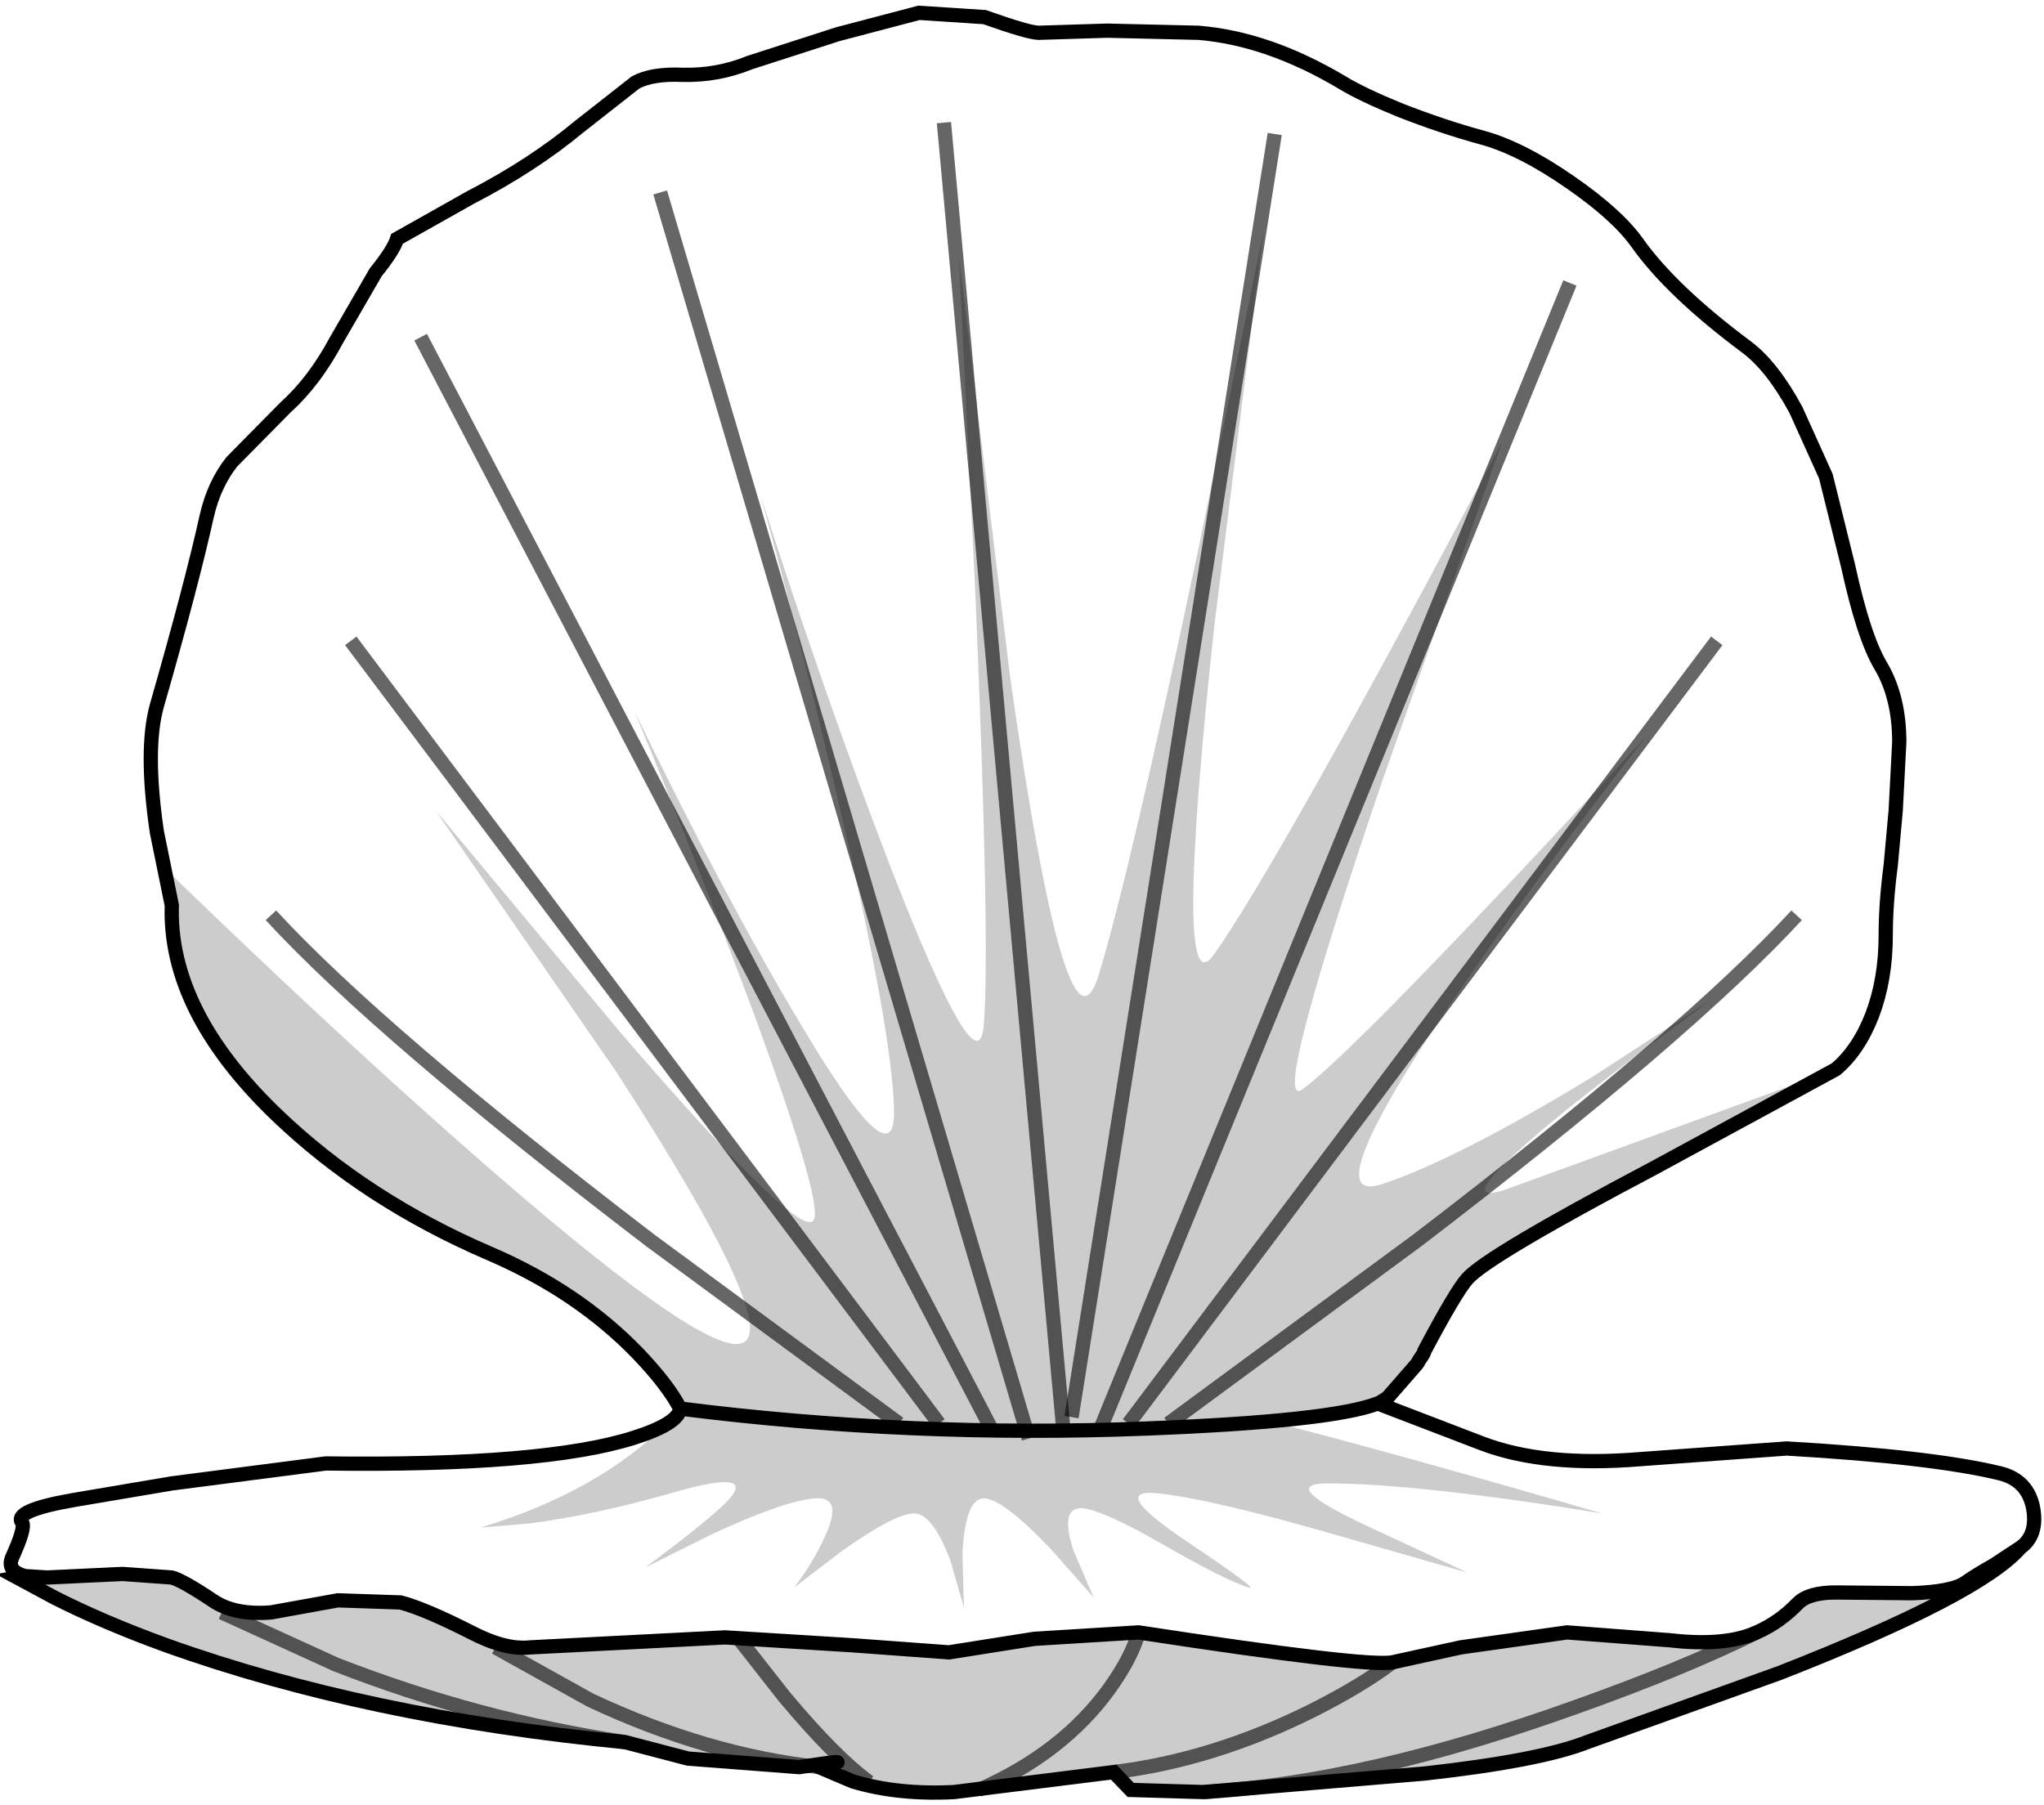 <?xml version="1.0" encoding="UTF-8" standalone="no"?>
<svg xmlns:xlink="http://www.w3.org/1999/xlink" height="126.6px" width="143.35px" xmlns="http://www.w3.org/2000/svg">
  <g transform="matrix(1.0, 0.0, 0.0, 1.0, 71.7, 63.35)">
    <path d="M-69.95 47.2 Q-71.25 46.85 -70.85 45.9 -69.9 43.8 -70.15 43.45 -70.8 42.6 -66.45 41.85 L-59.65 40.7 -48.85 39.3 Q-33.55 39.5 -27.25 37.5 -24.1 36.5 -24.0 35.45 -24.85 33.8 -26.95 31.6 -31.15 27.25 -37.3 24.6 -46.05 20.85 -52.3 14.85 -59.9 7.55 -59.65 0.15 L-60.7 -5.0 Q-61.55 -10.8 -60.7 -13.85 -58.25 -22.4 -57.2 -27.15 -56.7 -29.35 -55.45 -30.95 L-51.65 -34.8 Q-49.65 -36.6 -48.1 -39.5 L-45.35 -44.25 Q-44.1 -45.8 -43.85 -46.6 L-38.7 -49.5 Q-34.35 -51.75 -31.1 -54.45 L-27.15 -57.55 Q-26.0 -58.2 -23.8 -58.1 -21.35 -58.05 -19.15 -58.95 L-12.95 -60.95 -7.25 -62.45 -2.65 -62.15 Q0.45 -61.05 1.15 -61.05 L5.95 -61.2 12.35 -61.05 Q17.25 -60.65 22.45 -57.55 23.85 -56.7 26.55 -55.6 29.5 -54.45 32.25 -53.7 35.0 -52.95 38.45 -50.55 41.7 -48.3 43.1 -46.35 45.5 -42.95 50.8 -39.0 52.6 -37.65 54.25 -34.6 L56.35 -29.95 57.9 -23.7 Q59.0 -18.65 60.2 -16.65 61.5 -14.45 61.5 -11.3 L61.25 -6.5 60.9 -2.65 Q60.55 0.0 60.55 2.25 60.55 5.35 59.6 7.85 58.65 10.3 57.05 11.65 L44.25 18.6 Q32.6 24.75 31.2 26.35 30.4 27.25 28.2 31.4 L28.15 31.55 28.1 31.65 27.8 32.1 27.75 32.2 27.65 32.35 25.6 34.7 24.95 35.1 32.25 37.9 Q36.6 39.55 43.3 39.0 L53.6 38.25 Q63.9 38.85 68.6 40.0 70.55 40.5 70.9 42.5 71.2 44.35 70.0 45.2 L68.1 46.45 Q66.85 47.15 66.15 47.65 65.25 48.3 62.4 48.4 L57.05 48.35 Q55.15 48.35 54.4 49.1 53.1 50.45 51.5 51.15 49.3 52.15 45.4 51.7 L38.2 51.15 30.75 52.2 25.95 53.25 Q24.15 53.6 8.15 51.15 L0.85 51.6 -5.15 52.55 -11.95 52.05 -20.85 51.5 -34.5 52.2 Q-36.25 52.4 -38.65 51.15 -41.9 49.5 -43.6 49.05 L-48.0 48.9 -52.7 49.75 Q-55.3 49.95 -56.8 48.9 -58.9 47.5 -59.65 47.3 L-63.1 47.05 -68.4 47.3 -69.95 47.2 M-24.0 35.45 Q-7.8 37.5 8.7 36.85 21.6 36.35 24.9 35.1 L24.95 35.1 24.9 35.1 Q21.6 36.35 8.7 36.85 -7.8 37.5 -24.0 35.45" fill="#ffffff" fill-opacity="0.0" fill-rule="evenodd" stroke="none"/>
    <path d="M70.0 45.2 Q67.15 48.5 53.1 54.0 L39.6 58.85 Q36.3 60.15 28.2 61.05 L12.7 62.35 7.6 62.2 6.4 60.95 -4.8 62.35 Q-8.75 62.55 -11.9 61.6 L-14.25 60.6 Q-11.1 59.9 -15.65 60.6 L-23.45 60.0 -27.85 58.85 Q-45.95 57.1 -60.05 52.05 -64.45 50.45 -67.9 48.7 L-70.5 47.3 -69.95 47.2 -68.4 47.3 -63.1 47.05 -59.65 47.3 Q-58.9 47.5 -56.8 48.9 -55.3 49.95 -52.7 49.75 L-48.0 48.9 -43.6 49.05 Q-41.9 49.5 -38.65 51.15 -36.25 52.4 -34.5 52.2 L-20.85 51.5 -11.95 52.05 -5.15 52.55 0.85 51.6 8.15 51.15 Q24.15 53.6 25.95 53.25 L30.75 52.2 38.2 51.15 45.4 51.7 Q49.3 52.15 51.5 51.15 53.1 50.45 54.4 49.1 55.15 48.35 57.05 48.35 L62.4 48.4 Q65.25 48.3 66.15 47.65 66.85 47.15 68.1 46.45 L70.0 45.2" fill="#000000" fill-opacity="0.2" fill-rule="evenodd" stroke="none"/>
    <path d="M-69.95 47.2 Q-71.25 46.85 -70.85 45.9 -69.9 43.8 -70.15 43.45 -70.8 42.6 -66.45 41.85 L-59.65 40.7 -48.85 39.3 Q-33.55 39.5 -27.25 37.5 -24.1 36.5 -24.0 35.45 -24.85 33.8 -26.95 31.6 -31.15 27.25 -37.3 24.6 -46.05 20.85 -52.3 14.85 -59.9 7.55 -59.65 0.15 L-60.7 -5.0 Q-61.55 -10.8 -60.7 -13.85 -58.25 -22.4 -57.2 -27.15 -56.7 -29.35 -55.45 -30.95 L-51.65 -34.8 Q-49.65 -36.6 -48.1 -39.5 L-45.35 -44.25 Q-44.1 -45.8 -43.85 -46.6 L-38.7 -49.5 Q-34.35 -51.75 -31.1 -54.45 L-27.15 -57.55 Q-26.0 -58.2 -23.8 -58.1 -21.35 -58.05 -19.15 -58.95 L-12.95 -60.95 -7.25 -62.45 -2.65 -62.15 Q0.45 -61.05 1.15 -61.05 L5.95 -61.2 12.35 -61.05 Q17.25 -60.65 22.45 -57.55 23.85 -56.7 26.55 -55.6 29.5 -54.45 32.25 -53.7 35.0 -52.95 38.45 -50.55 41.7 -48.3 43.1 -46.35 45.5 -42.95 50.8 -39.0 52.6 -37.65 54.25 -34.6 L56.35 -29.95 57.9 -23.7 Q59.0 -18.65 60.2 -16.65 61.5 -14.45 61.5 -11.3 L61.25 -6.5 60.9 -2.65 Q60.55 0.0 60.55 2.25 60.55 5.35 59.6 7.85 58.65 10.3 57.05 11.65 L44.25 18.6 Q32.6 24.75 31.2 26.35 30.4 27.25 28.2 31.4 L28.15 31.55 28.1 31.65 27.8 32.1 27.75 32.2 27.65 32.35 25.6 34.7 24.95 35.1 32.25 37.9 Q36.6 39.55 43.3 39.0 L53.6 38.25 Q63.9 38.85 68.6 40.0 70.55 40.5 70.9 42.5 71.2 44.35 70.0 45.2 67.15 48.5 53.1 54.0 L39.6 58.85 Q36.3 60.15 28.2 61.05 L12.7 62.35 7.6 62.2 6.4 60.95 -4.8 62.35 Q-8.75 62.55 -11.9 61.6 L-14.25 60.6 Q-11.1 59.9 -15.65 60.6 L-23.45 60.0 -27.85 58.85 Q-45.95 57.1 -60.05 52.05 -64.45 50.45 -67.9 48.7 L-70.5 47.3 -69.95 47.2 -68.4 47.3 -63.1 47.05 -59.65 47.3 Q-58.9 47.5 -56.8 48.9 -55.3 49.95 -52.7 49.75 L-48.0 48.9 -43.6 49.05 Q-41.9 49.5 -38.65 51.15 -36.25 52.4 -34.5 52.2 L-20.85 51.5 -11.95 52.05 -5.15 52.55 0.85 51.6 8.15 51.15 Q24.15 53.6 25.95 53.25 L30.75 52.2 38.2 51.15 45.4 51.7 Q49.3 52.15 51.5 51.15 53.1 50.45 54.4 49.1 55.15 48.35 57.05 48.35 L62.4 48.4 Q65.25 48.3 66.15 47.65 66.85 47.15 68.1 46.45 L70.0 45.2 M24.95 35.1 L24.9 35.1 Q21.6 36.35 8.7 36.85 -7.8 37.5 -24.0 35.45" fill="none" stroke="#000000" stroke-linecap="butt" stroke-linejoin="miter-clip" stroke-miterlimit="4.0" stroke-width="1.0"/>
    <path d="M33.65 -32.35 L25.25 -8.6 Q17.3 14.8 19.65 13.05 23.5 10.25 43.8 -11.75 37.1 -3.2 31.4 5.05 20.05 21.45 25.25 19.7 30.5 17.95 39.95 12.2 L48.35 6.75 Q42.95 10.7 38.4 14.3 29.4 21.6 34.0 20.05 L57.05 11.65 44.25 18.6 Q32.6 24.75 31.2 26.35 30.4 27.25 28.2 31.4 26.5 34.5 24.9 35.1 22.9 35.85 17.35 36.35 24.95 38.25 40.65 42.8 27.7 40.7 21.4 40.7 17.65 40.7 24.75 43.95 L31.2 46.95 21.95 44.3 Q13.3 41.8 9.55 41.4 5.9 41.0 11.65 44.85 16.8 48.3 15.85 48.0 14.25 47.5 9.8 44.95 5.8 42.65 4.3 42.45 2.55 42.25 3.6 45.45 L5.0 48.7 1.95 45.25 Q-1.4 41.75 -2.7 41.75 -4.0 41.75 -4.2 45.6 L-4.1 49.4 -5.05 46.1 Q-6.3 42.8 -7.6 42.8 -8.9 42.8 -12.6 45.4 L-16.0 48.0 Q-14.75 46.35 -14.0 44.75 -12.4 41.55 -14.6 41.75 -16.8 41.95 -21.85 44.3 L-26.45 46.6 Q-21.2 42.7 -20.35 41.55 -19.05 39.75 -24.7 41.4 -29.95 42.9 -34.5 43.5 L-38.0 43.8 Q-29.75 41.3 -24.9 36.45 L-24.0 35.45 Q-24.85 33.8 -26.95 31.6 -31.15 27.25 -37.3 24.6 -46.05 20.85 -52.3 14.85 -59.9 7.55 -59.65 0.15 L-60.3 -2.6 Q-48.85 8.5 -39.5 16.75 -22.8 31.5 -19.8 30.9 -16.55 30.25 -28.5 11.8 L-41.15 -6.5 -28.25 9.0 Q-15.25 24.1 -14.6 22.15 -14.1 20.7 -18.7 8.1 -22.3 -1.6 -27.2 -13.45 -20.8 -0.25 -15.6 8.4 -8.85 19.8 -9.0 14.45 -9.15 8.95 -12.7 -6.25 -15.3 -17.5 -18.35 -28.55 -13.8 -14.35 -9.25 -2.55 -3.05 13.4 -2.7 8.5 -2.25 2.85 -3.3 -21.8 L-4.45 -45.3 -0.85 -15.8 Q3.15 12.25 5.35 5.05 7.55 -2.15 12.45 -25.35 L16.9 -47.05 13.45 -19.35 Q10.55 7.55 13.4 3.65 17.9 -2.65 33.65 -32.35" fill="#000000" fill-opacity="0.2" fill-rule="evenodd" stroke="none"/>
    <path d="M-56.15 49.75 L-48.15 53.4 Q-38.15 57.3 -27.85 58.85" fill="none" stroke="#000000" stroke-linecap="butt" stroke-linejoin="miter-clip" stroke-miterlimit="4.0" stroke-opacity="0.6" stroke-width="1.0"/>
    <path d="M-36.95 52.2 L-30.3 55.9 Q-22.1 59.75 -14.25 60.6" fill="none" stroke="#000000" stroke-linecap="butt" stroke-linejoin="miter-clip" stroke-miterlimit="4.0" stroke-opacity="0.6" stroke-width="1.0"/>
    <path d="M51.5 51.15 Q46.35 53.7 38.9 56.35 24.05 61.7 12.7 62.35" fill="none" stroke="#000000" stroke-linecap="butt" stroke-linejoin="miter-clip" stroke-miterlimit="4.0" stroke-opacity="0.6" stroke-width="1.0"/>
    <path d="M25.95 53.25 Q23.85 54.85 20.4 56.6 13.4 60.1 6.4 60.95" fill="none" stroke="#000000" stroke-linecap="butt" stroke-linejoin="miter-clip" stroke-miterlimit="4.0" stroke-opacity="0.6" stroke-width="1.0"/>
    <path d="M-19.8 51.7 L-16.7 55.65 Q-13.15 59.9 -10.75 61.65" fill="none" stroke="#000000" stroke-linecap="butt" stroke-linejoin="miter-clip" stroke-miterlimit="4.0" stroke-opacity="0.6" stroke-width="1.0"/>
    <path d="M8.15 51.15 Q7.7 52.85 6.1 55.1 2.85 59.6 -3.05 62.2" fill="none" stroke="#000000" stroke-linecap="butt" stroke-linejoin="miter-clip" stroke-miterlimit="4.0" stroke-opacity="0.6" stroke-width="1.0"/>
    <path d="M-8.65 36.5 L-26.1 23.65 Q-45.05 9.15 -52.7 0.85" fill="none" stroke="#000000" stroke-linecap="butt" stroke-linejoin="miter-clip" stroke-miterlimit="4.0" stroke-opacity="0.6" stroke-width="1.0"/>
    <path d="M-47.1 -18.4 L-5.85 36.5" fill="none" stroke="#000000" stroke-linecap="butt" stroke-linejoin="miter-clip" stroke-miterlimit="4.0" stroke-opacity="0.6" stroke-width="1.0"/>
    <path d="M-42.2 -39.7 L-2.0 37.2" fill="none" stroke="#000000" stroke-linecap="butt" stroke-linejoin="miter-clip" stroke-miterlimit="4.0" stroke-opacity="0.6" stroke-width="1.0"/>
    <path d="M-25.4 -49.85 L0.45 37.55" fill="none" stroke="#000000" stroke-linecap="butt" stroke-linejoin="miter-clip" stroke-miterlimit="4.0" stroke-opacity="0.6" stroke-width="1.0"/>
    <path d="M10.25 36.5 L27.7 23.65 Q46.65 9.15 54.3 0.85" fill="none" stroke="#000000" stroke-linecap="butt" stroke-linejoin="miter-clip" stroke-miterlimit="4.0" stroke-opacity="0.6" stroke-width="1.0"/>
    <path d="M48.7 -18.4 L7.45 36.5" fill="none" stroke="#000000" stroke-linecap="butt" stroke-linejoin="miter-clip" stroke-miterlimit="4.0" stroke-opacity="0.6" stroke-width="1.0"/>
    <path d="M38.4 -43.5 L5.5 36.8" fill="none" stroke="#000000" stroke-linecap="butt" stroke-linejoin="miter-clip" stroke-miterlimit="4.0" stroke-opacity="0.6" stroke-width="1.0"/>
    <path d="M17.7 -53.95 L3.45 36.05" fill="none" stroke="#000000" stroke-linecap="butt" stroke-linejoin="miter-clip" stroke-miterlimit="4.0" stroke-opacity="0.6" stroke-width="1.0"/>
    <path d="M-5.5 -54.75 L2.9 37.2" fill="none" stroke="#000000" stroke-linecap="butt" stroke-linejoin="miter-clip" stroke-miterlimit="4.0" stroke-opacity="0.6" stroke-width="1.0"/>
  </g>
</svg>

